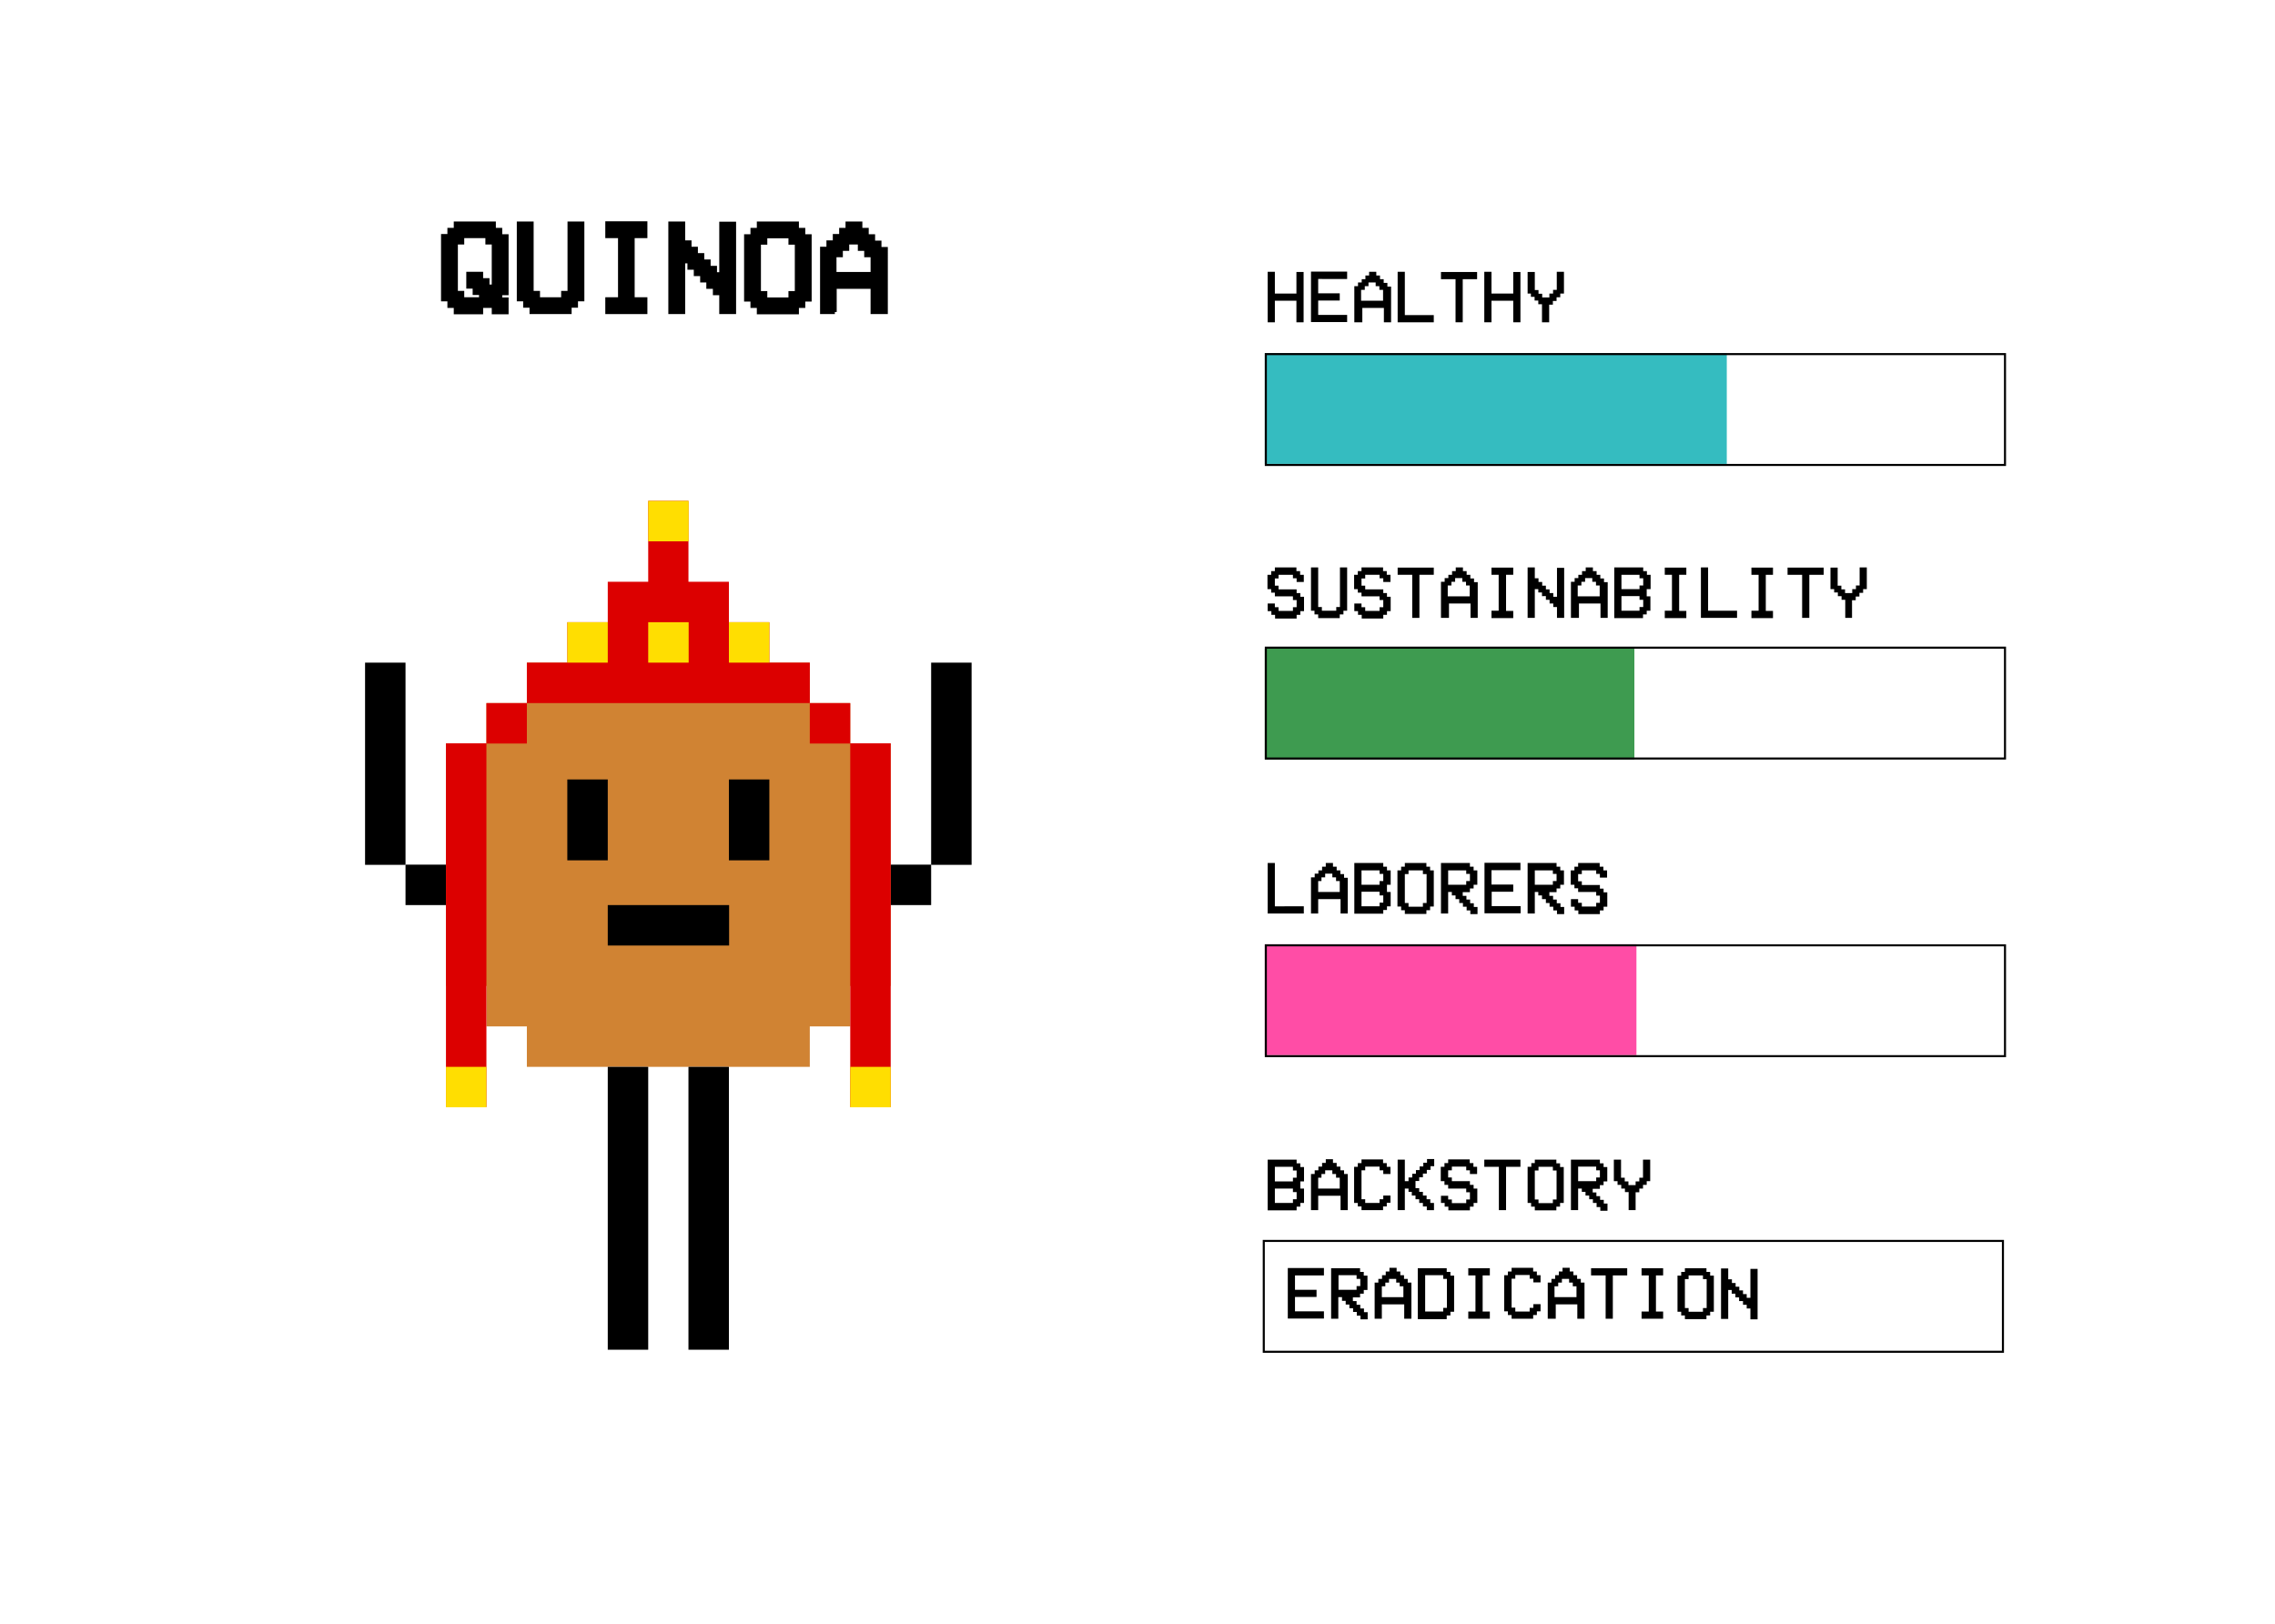 <?xml version="1.0" encoding="utf-8"?>
<!-- Generator: Adobe Illustrator 25.2.3, SVG Export Plug-In . SVG Version: 6.00 Build 0)  -->
<svg version="1.1" xmlns="http://www.w3.org/2000/svg" xmlns:xlink="http://www.w3.org/1999/xlink" x="0px" y="0px"
	 viewBox="0 0 1108 791" style="enable-background:new 0 0 1108 791;" xml:space="preserve">
<style type="text/css">
	.st0{fill:#A7B941;}
	.st1{fill:#E0E48D;}
	.st2{fill:#8A370F;}
	.st3{fill:#DA895E;}
	.st4{fill:#63240B;}
	.st5{opacity:0.51;fill:#606060;}
	.st6{fill:none;stroke:#EB1C24;stroke-width:10;stroke-miterlimit:10;}
	.st7{opacity:0.51;fill:#D8D8D8;}
	.st8{opacity:0.53;fill:#3E9B50;}
	.st9{opacity:0.53;fill:#F5C032;}
	.st10{opacity:0.53;fill:#E8222E;}
	.st11{opacity:0.53;fill:#FF8039;}
	.st12{fill:#35BCC0;}
	.st13{fill:#FF4DA6;}
	.st14{fill:#3E9B50;}
	.st15{fill:#FF8039;}
	.st16{fill:#E8222E;}
	.st17{fill:#F5C032;}
	.st18{fill:#305937;}
	.st19{fill:#133415;}
	.st20{fill:#608D62;}
	.st21{fill:#6F6252;}
	.st22{fill:#32A00D;}
	.st23{fill:#DC0000;}
	.st24{fill:#AE0002;}
	.st25{fill:#FF7A69;}
	.st26{fill:#426024;}
	.st27{fill:#649238;}
	.st28{fill:#D08333;}
	.st29{fill:#EAD1A4;}
	.st30{fill:#FFDE01;}
	.st31{stroke:#000000;stroke-width:2;stroke-miterlimit:10;}
	.st32{fill:none;stroke:#000000;stroke-miterlimit:10;}
</style>
<g id="layout">
</g>
<g id="FOOD">
	<rect x="616" y="316" class="st14" width="180" height="54"/>
	<rect x="616" y="172" class="st12" width="225" height="54"/>
	<rect x="616" y="460" class="st13" width="181" height="54"/>
	<g>
		<path d="M644.8,617.8v3.5h-14.1v7h10.5v3.5h-10.5v7h14.1v3.5h-17.6v-24.6H644.8z"/>
		<path d="M653.6,631.9h-1.8v10.5h-3.5v-24.6h14.1v1.8h1.8v1.8h1.8v7h-1.8v1.8h-1.8v1.8h-3.5v1.8h1.8v1.8h1.8v1.8h1.8v1.8h1.8v3.5
			h-3.5v-1.8h-1.8v-1.8h-1.8v-1.8h-1.8v-1.8h-1.8v-1.8h-1.8V631.9z M651.9,621.3v7h8.8v-1.8h1.8v-3.5h-1.8v-1.8H651.9z"/>
		<path d="M673,642.4h-3.5v-17.6h1.8v-1.8h1.8v-1.8h1.8v-1.8h1.8v-1.8h3.5v1.8h1.8v1.8h1.8v1.8h1.8v1.8h1.8v17.6h-3.5v-7H673V642.4z
			 M673,631.9h10.5v-5.3h-1.8v-1.8H680v-1.8h-3.5v1.8h-1.8v1.8H673V631.9z"/>
		<path d="M690.5,642.4v-24.6h14.1v1.8h1.8v1.8h1.8v17.6h-1.8v1.8h-1.8v1.8H690.5z M694.1,621.3v17.6h8.8v-1.8h1.8v-14.1h-1.8v-1.8
			H694.1z"/>
		<path d="M715.1,642.4v-3.5h3.5v-17.6h-3.5v-3.5h10.5v3.5h-3.5v17.6h3.5v3.5H715.1z"/>
		<path d="M738,638.9h7v-1.8h1.8v-1.8h3.5v3.5h-1.8v1.8h-1.8v1.8h-10.5v-1.8h-1.8v-1.8h-1.8v-17.6h1.8v-1.8h1.8v-1.8h10.5v1.8h1.8
			v1.8h1.8v3.5h-3.5v-1.8H745v-1.8h-7v1.8h-1.8v14.1h1.8V638.9z"/>
		<path d="M757.3,642.4h-3.5v-17.6h1.8v-1.8h1.8v-1.8h1.8v-1.8h1.8v-1.8h3.5v1.8h1.8v1.8h1.8v1.8h1.8v1.8h1.8v17.6h-3.5v-7h-10.5
			V642.4z M757.3,631.9h10.5v-5.3h-1.8v-1.8h-1.8v-1.8h-3.5v1.8h-1.8v1.8h-1.8V631.9z"/>
		<path d="M781.9,621.3h-7v-3.5h17.6v3.5h-7v21.1h-3.5V621.3z"/>
		<path d="M799.5,642.4v-3.5h3.5v-17.6h-3.5v-3.5h10.5v3.5h-3.5v17.6h3.5v3.5H799.5z"/>
		<path d="M820.6,619.6v-1.8h10.5v1.8h1.8v1.8h1.8v17.6h-1.8v1.8h-1.8v1.8h-10.5v-1.8h-1.8v-1.8h-1.8v-17.6h1.8v-1.8H820.6z
			 M829.4,621.3h-7v1.8h-1.8v14.1h1.8v1.8h7v-1.8h1.8v-14.1h-1.8V621.3z"/>
		<path d="M841.7,628.4v14.1h-3.5v-24.6h3.5v5.3h1.8v1.8h1.8v1.8h1.8v1.8h1.8v1.8h1.8v1.8h1.8v-14.1h3.5v24.6h-3.5v-5.3h-1.8v-1.8
			h-1.8v-1.8H847v-1.8h-1.8v-1.8h-1.8v-1.8H841.7z"/>
	</g>
	<g>
		<polygon class="st28" points="433.8,362.1 414.1,362.1 414.1,342.5 394.4,342.5 394.4,322.8 256.6,322.8 256.6,342.5 236.9,342.5 
			236.9,362.1 217.2,362.1 217.2,480.3 236.9,480.3 236.9,500 256.6,500 256.6,519.7 394.4,519.7 394.4,500 414.1,500 414.1,480.3 
			433.8,480.3 		"/>
		<rect x="296" y="519.7" width="19.7" height="137.8"/>
		<rect x="335.3" y="519.7" width="19.7" height="137.8"/>
		<rect x="276.3" y="379.7" width="19.7" height="39.4"/>
		<rect x="355" y="379.7" width="19.7" height="39.4"/>
		<rect x="296" y="440.9" width="59.1" height="19.7"/>
		<rect x="433.8" y="421.2" width="19.7" height="19.7"/>
		<rect x="453.5" y="322.8" width="19.7" height="98.5"/>
		<rect x="197.5" y="421.2" width="19.7" height="19.7"/>
		<rect x="177.8" y="322.8" width="19.7" height="98.5"/>
		<g>
			<rect x="217.2" y="362.1" class="st23" width="19.7" height="177.2"/>
			<rect x="414.1" y="362.1" class="st23" width="19.7" height="177.2"/>
			<polygon class="st23" points="374.7,322.8 374.7,303.1 355,303.1 355,283.4 335.3,283.4 335.3,244 315.7,244 315.7,283.4 
				296,283.4 296,303.1 276.3,303.1 276.3,322.8 256.6,322.8 256.6,342.5 394.4,342.5 394.4,322.8 			"/>
			<rect x="236.9" y="342.5" class="st23" width="19.7" height="19.7"/>
			<rect x="394.4" y="342.5" class="st23" width="19.7" height="19.7"/>
		</g>
		<rect x="276.3" y="303.1" class="st30" width="19.7" height="19.7"/>
		<rect x="315.7" y="303.1" class="st30" width="19.7" height="19.7"/>
		<rect x="315.7" y="244" class="st30" width="19.7" height="19.7"/>
		<rect x="355" y="303.1" class="st30" width="19.7" height="19.7"/>
		<rect x="217.2" y="519.7" class="st30" width="19.7" height="19.7"/>
		<rect x="414.1" y="519.7" class="st30" width="19.7" height="19.7"/>
	</g>
</g>
<g id="top_lines">
	<g>
		<path class="st31" d="M218.9,145.8h-3.1v-30.8h3.1V112h3.1v-3.1h18.5v3.1h3.1v3.1h3.1v27.7h-3.1v3.1h3.1v6.2h-6.2v-3.1h-6.2v3.1
			H222v-3.1h-3.1V145.8z M222,118.1v24.6h3.1v3.1h9.2v-3.1h-3.1v-3.1h-3.1v-6.2h6.2v3.1h3.1v3.1h3.1v-21.5h-3.1v-3.1h-12.3v3.1H222z
			"/>
		<path class="st31" d="M255.8,145.8h-3.1v-36.9h6.2v33.8h3.1v3.1h12.3v-3.1h3.1v-33.8h6.2v36.9h-3.1v3.1h-3.1v3.1h-18.5v-3.1h-3.1
			V145.8z"/>
		<path class="st31" d="M295.8,152v-6.2h6.2v-30.8h-6.2v-6.2h18.5v6.2h-6.2v30.8h6.2v6.2H295.8z"/>
		<path class="st31" d="M332.7,127.4V152h-6.2v-43.1h6.2v9.2h3.1v3.1h3.1v3.1h3.1v3.1h3.1v3.1h3.1v3.1h3.1v-24.6h6.2V152h-6.2v-9.2
			h-3.1v-3.1H345v-3.1H342v-3.1h-3.1v-3.1h-3.1v-3.1H332.7z"/>
		<path class="st31" d="M369.6,112v-3.1h18.5v3.1h3.1v3.1h3.1v30.8h-3.1v3.1h-3.1v3.1h-18.5v-3.1h-3.1v-3.1h-3.1v-30.8h3.1V112
			H369.6z M385,115.1h-12.3v3.1h-3.1v24.6h3.1v3.1H385v-3.1h3.1v-24.6H385V115.1z"/>
		<path class="st31" d="M406.6,152h-6.2v-30.8h3.1v-3.1h3.1v-3.1h3.1V112h3.1v-3.1h6.2v3.1h3.1v3.1h3.1v3.1h3.1v3.1h3.1V152H425
			v-12.3h-18.5V152z M406.6,133.5H425v-9.2h-3.1v-3.1h-3.1v-3.1h-6.2v3.1h-3.1v3.1h-3.1V133.5z"/>
	</g>
	<g>
		<path d="M617.4,589.5v-24.6h14.1v1.8h1.8v1.8h1.8v7h-1.8v3.5h1.8v7h-1.8v1.8h-1.8v1.8H617.4z M620.9,575.5h8.8v-1.8h1.8v-3.5h-1.8
			v-1.8h-8.8V575.5z M620.9,586h8.8v-1.8h1.8v-3.5h-1.8V579h-8.8V586z"/>
		<path d="M642,589.5h-3.5v-17.6h1.8v-1.8h1.8v-1.8h1.8v-1.8h1.8v-1.8h3.5v1.8h1.8v1.8h1.8v1.8h1.8v1.8h1.8v17.6h-3.5v-7H642V589.5z
			 M642,579h10.5v-5.3h-1.8v-1.8h-1.8v-1.8h-3.5v1.8h-1.8v1.8H642V579z"/>
		<path d="M664.9,586h7v-1.8h1.8v-1.8h3.5v3.5h-1.8v1.8h-1.8v1.8h-10.5v-1.8h-1.8V586h-1.8v-17.6h1.8v-1.8h1.8v-1.8h10.5v1.8h1.8
			v1.8h1.8v3.5h-3.5v-1.8h-1.8v-1.8h-7v1.8h-1.8v14.1h1.8V586z"/>
		<path d="M684.2,579v10.5h-3.5v-24.6h3.5v10.5h1.8v-1.8h1.8v-1.8h1.8v-1.8h1.8v-1.8h1.8v-1.8h1.8v-1.8h3.5v3.5h-1.8v1.8h-1.8v1.8
			H693v1.8h-1.8v1.8h-1.8v3.5h1.8v1.8h1.8v1.8h1.8v1.8h1.8v1.8h1.8v3.5h-3.5v-1.8H693V586h-1.8v-1.8h-1.8v-1.8h-1.8v-1.8H686V579
			H684.2z"/>
		<path d="M717.6,568.4h1.8v3.5h-3.5v-1.8h-1.8v-1.8h-7v1.8h-1.8v3.5h1.8v1.8h8.8v1.8h1.8v1.8h1.8v7h-1.8v1.8h-1.8v1.8h-10.5v-1.8
			h-1.8V586h-1.8v-3.5h3.5v1.8h1.8v1.8h7v-1.8h1.8v-3.5h-1.8V579h-8.8v-1.8h-1.8v-1.8h-1.8v-7h1.8v-1.8h1.8v-1.8h10.5v1.8h1.8V568.4
			z"/>
		<path d="M729.9,568.4h-7v-3.5h17.6v3.5h-7v21.1h-3.5V568.4z"/>
		<path d="M747.5,566.7v-1.8h10.5v1.8h1.8v1.8h1.8V586h-1.8v1.8h-1.8v1.8h-10.5v-1.8h-1.8V586H744v-17.6h1.8v-1.8H747.5z
			 M756.3,568.4h-7v1.8h-1.8v14.1h1.8v1.8h7v-1.8h1.8v-14.1h-1.8V568.4z"/>
		<path d="M770.4,579h-1.8v10.5h-3.5v-24.6h14.1v1.8h1.8v1.8h1.8v7h-1.8v1.8h-1.8v1.8h-3.5v1.8h1.8v1.8h1.8v1.8h1.8v1.8h1.8v3.5
			h-3.5v-1.8h-1.8V586h-1.8v-1.8h-1.8v-1.8h-1.8v-1.8h-1.8V579z M768.6,568.4v7h8.8v-1.8h1.8v-3.5h-1.8v-1.8H768.6z"/>
		<path d="M796.7,589.5h-3.5v-8.8h-1.8V579h-1.8v-1.8h-1.8v-1.8h-1.8v-10.5h3.5v8.8h1.8v1.8h1.8v1.8h3.5v-1.8h1.8v-1.8h1.8v-8.8h3.5
			v10.5H802v1.8h-1.8v1.8h-1.8v1.8h-1.8V589.5z"/>
	</g>
	<g>
		<path d="M633.2,280h1.8v3.5h-3.5v-1.8h-1.8V280h-7v1.8h-1.8v3.5h1.8v1.8h8.8v1.8h1.8v1.8h1.8v7h-1.8v1.8h-1.8v1.8h-10.5v-1.8h-1.8
			v-1.8h-1.8V294h3.5v1.8h1.8v1.8h7v-1.8h1.8v-3.5h-1.8v-1.8h-8.8v-1.8h-1.8V287h-1.8v-7h1.8v-1.8h1.8v-1.8h10.5v1.8h1.8V280z"/>
		<path d="M640.3,297.5h-1.8v-21.1h3.5v19.3h1.8v1.8h7v-1.8h1.8v-19.3h3.5v21.1h-1.8v1.8h-1.8v1.8H642v-1.8h-1.8V297.5z"/>
		<path d="M675.4,280h1.8v3.5h-3.5v-1.8h-1.8V280h-7v1.8h-1.8v3.5h1.8v1.8h8.8v1.8h1.8v1.8h1.8v7h-1.8v1.8h-1.8v1.8h-10.5v-1.8h-1.8
			v-1.8h-1.8V294h3.5v1.8h1.8v1.8h7v-1.8h1.8v-3.5h-1.8v-1.8h-8.8v-1.8h-1.8V287h-1.8v-7h1.8v-1.8h1.8v-1.8h10.5v1.8h1.8V280z"/>
		<path d="M687.7,280h-7v-3.5h17.6v3.5h-7V301h-3.5V280z"/>
		<path d="M705.3,301h-3.5v-17.6h1.8v-1.8h1.8V280h1.8v-1.8h1.8v-1.8h3.5v1.8h1.8v1.8h1.8v1.8h1.8v1.8h1.8V301h-3.5v-7h-10.5V301z
			 M705.3,290.5h10.5v-5.3h-1.8v-1.8h-1.8v-1.8h-3.5v1.8h-1.8v1.8h-1.8V290.5z"/>
		<path d="M726.4,301v-3.5h3.5V280h-3.5v-3.5H737v3.5h-3.5v17.6h3.5v3.5H726.4z"/>
		<path d="M747.5,287V301H744v-24.6h3.5v5.3h1.8v1.8h1.8v1.8h1.8v1.8h1.8v1.8h1.8v1.8h1.8v-14.1h3.5V301h-3.5v-5.3h-1.8V294h-1.8
			v-1.8h-1.8v-1.8H751v-1.8h-1.8V287H747.5z"/>
		<path d="M768.6,301h-3.5v-17.6h1.8v-1.8h1.8V280h1.8v-1.8h1.8v-1.8h3.5v1.8h1.8v1.8h1.8v1.8h1.8v1.8h1.8V301h-3.5v-7h-10.5V301z
			 M768.6,290.5h10.5v-5.3h-1.8v-1.8h-1.8v-1.8h-3.5v1.8h-1.8v1.8h-1.8V290.5z"/>
		<path d="M786.2,301v-24.6h14.1v1.8h1.8v1.8h1.8v7H802v3.5h1.8v7H802v1.8h-1.8v1.8H786.2z M789.7,287h8.8v-1.8h1.8v-3.5h-1.8V280
			h-8.8V287z M789.7,297.5h8.8v-1.8h1.8v-3.5h-1.8v-1.8h-8.8V297.5z"/>
		<path d="M810.8,301v-3.5h3.5V280h-3.5v-3.5h10.5v3.5h-3.5v17.6h3.5v3.5H810.8z"/>
		<path d="M828.4,301v-24.6h3.5v21.1h14.1v3.5H828.4z"/>
		<path d="M853,301v-3.5h3.5V280H853v-3.5h10.5v3.5H860v17.6h3.5v3.5H853z"/>
		<path d="M877.6,280h-7v-3.5h17.6v3.5h-7V301h-3.5V280z"/>
		<path d="M902.2,301h-3.5v-8.8h-1.8v-1.8h-1.8v-1.8h-1.8V287h-1.8v-10.5h3.5v8.8h1.8v1.8h1.8v1.8h3.5V287h1.8v-1.8h1.8v-8.8h3.5
			V287h-1.8v1.8h-1.8v1.8h-1.8v1.8h-1.8V301z"/>
	</g>
	<g>
		<path d="M620.9,146.5V157h-3.5v-24.6h3.5V143h10.5v-10.5h3.5V157h-3.5v-10.5H620.9z"/>
		<path d="M656.1,132.4v3.5H642v7h10.5v3.5H642v7h14.1v3.5h-17.6v-24.6H656.1z"/>
		<path d="M663.1,157h-3.5v-17.6h1.8v-1.8h1.8V136h1.8v-1.8h1.8v-1.8h3.5v1.8h1.8v1.8h1.8v1.8h1.8v1.8h1.8V157h-3.5v-7h-10.5V157z
			 M663.1,146.5h10.5v-5.3h-1.8v-1.8h-1.8v-1.8h-3.5v1.8h-1.8v1.8h-1.8V146.5z"/>
		<path d="M680.7,157v-24.6h3.5v21.1h14.1v3.5H680.7z"/>
		<path d="M708.8,136h-7v-3.5h17.6v3.5h-7V157h-3.5V136z"/>
		<path d="M726.4,146.5V157h-3.5v-24.6h3.5V143H737v-10.5h3.5V157H737v-10.5H726.4z"/>
		<path d="M754.5,157H751v-8.8h-1.8v-1.8h-1.8v-1.8h-1.8V143H744v-10.5h3.5v8.8h1.8v1.8h1.8v1.8h3.5V143h1.8v-1.8h1.8v-8.8h3.5V143
			h-1.8v1.8h-1.8v1.8h-1.8v1.8h-1.8V157z"/>
	</g>
	<g>
		<path d="M617.4,445v-24.6h3.5v21.1H635v3.5H617.4z"/>
		<path d="M642,445h-3.5v-17.6h1.8v-1.8h1.8V424h1.8v-1.8h1.8v-1.8h3.5v1.8h1.8v1.8h1.8v1.8h1.8v1.8h1.8V445h-3.5v-7H642V445z
			 M642,434.5h10.5v-5.3h-1.8v-1.8h-1.8v-1.8h-3.5v1.8h-1.8v1.8H642V434.5z"/>
		<path d="M659.6,445v-24.6h14.1v1.8h1.8v1.8h1.8v7h-1.8v3.5h1.8v7h-1.8v1.8h-1.8v1.8H659.6z M663.1,431h8.8v-1.8h1.8v-3.5h-1.8V424
			h-8.8V431z M663.1,441.5h8.8v-1.8h1.8v-3.5h-1.8v-1.8h-8.8V441.5z"/>
		<path d="M684.2,422.2v-1.8h10.5v1.8h1.8v1.8h1.8v17.6h-1.8v1.8h-1.8v1.8h-10.5v-1.8h-1.8v-1.8h-1.8V424h1.8v-1.8H684.2z M693,424
			h-7v1.8h-1.8v14.1h1.8v1.8h7v-1.8h1.8v-14.1H693V424z"/>
		<path d="M707.1,434.5h-1.8V445h-3.5v-24.6h14.1v1.8h1.8v1.8h1.8v7h-1.8v1.8h-1.8v1.8h-3.5v1.8h1.8v1.8h1.8v1.8h1.8v1.8h1.8v3.5
			h-3.5v-1.8h-1.8v-1.8h-1.8v-1.8h-1.8V438h-1.8v-1.8h-1.8V434.5z M705.3,424v7h8.8v-1.8h1.8v-3.5h-1.8V424H705.3z"/>
		<path d="M740.5,420.4v3.5h-14.1v7H737v3.5h-10.5v7h14.1v3.5h-17.6v-24.6H740.5z"/>
		<path d="M749.3,434.5h-1.8V445H744v-24.6h14.1v1.8h1.8v1.8h1.8v7h-1.8v1.8h-1.8v1.8h-3.5v1.8h1.8v1.8h1.8v1.8h1.8v1.8h1.8v3.5
			h-3.5v-1.8h-1.8v-1.8h-1.8v-1.8h-1.8V438H751v-1.8h-1.8V434.5z M747.5,424v7h8.8v-1.8h1.8v-3.5h-1.8V424H747.5z"/>
		<path d="M780.9,424h1.8v3.5h-3.5v-1.8h-1.8V424h-7v1.8h-1.8v3.5h1.8v1.8h8.8v1.8h1.8v1.8h1.8v7h-1.8v1.8h-1.8v1.8h-10.5v-1.8h-1.8
			v-1.8h-1.8V438h3.5v1.8h1.8v1.8h7v-1.8h1.8v-3.5h-1.8v-1.8h-8.8v-1.8h-1.8V431h-1.8v-7h1.8v-1.8h1.8v-1.8h10.5v1.8h1.8V424z"/>
	</g>
	<rect x="616.5" y="172.5" class="st32" width="360" height="54"/>
	<rect x="616.5" y="315.5" class="st32" width="360" height="54"/>
	<rect x="616.5" y="460.5" class="st32" width="360" height="54"/>
	<rect x="615.5" y="604.5" class="st32" width="360" height="54"/>
</g>
</svg>

